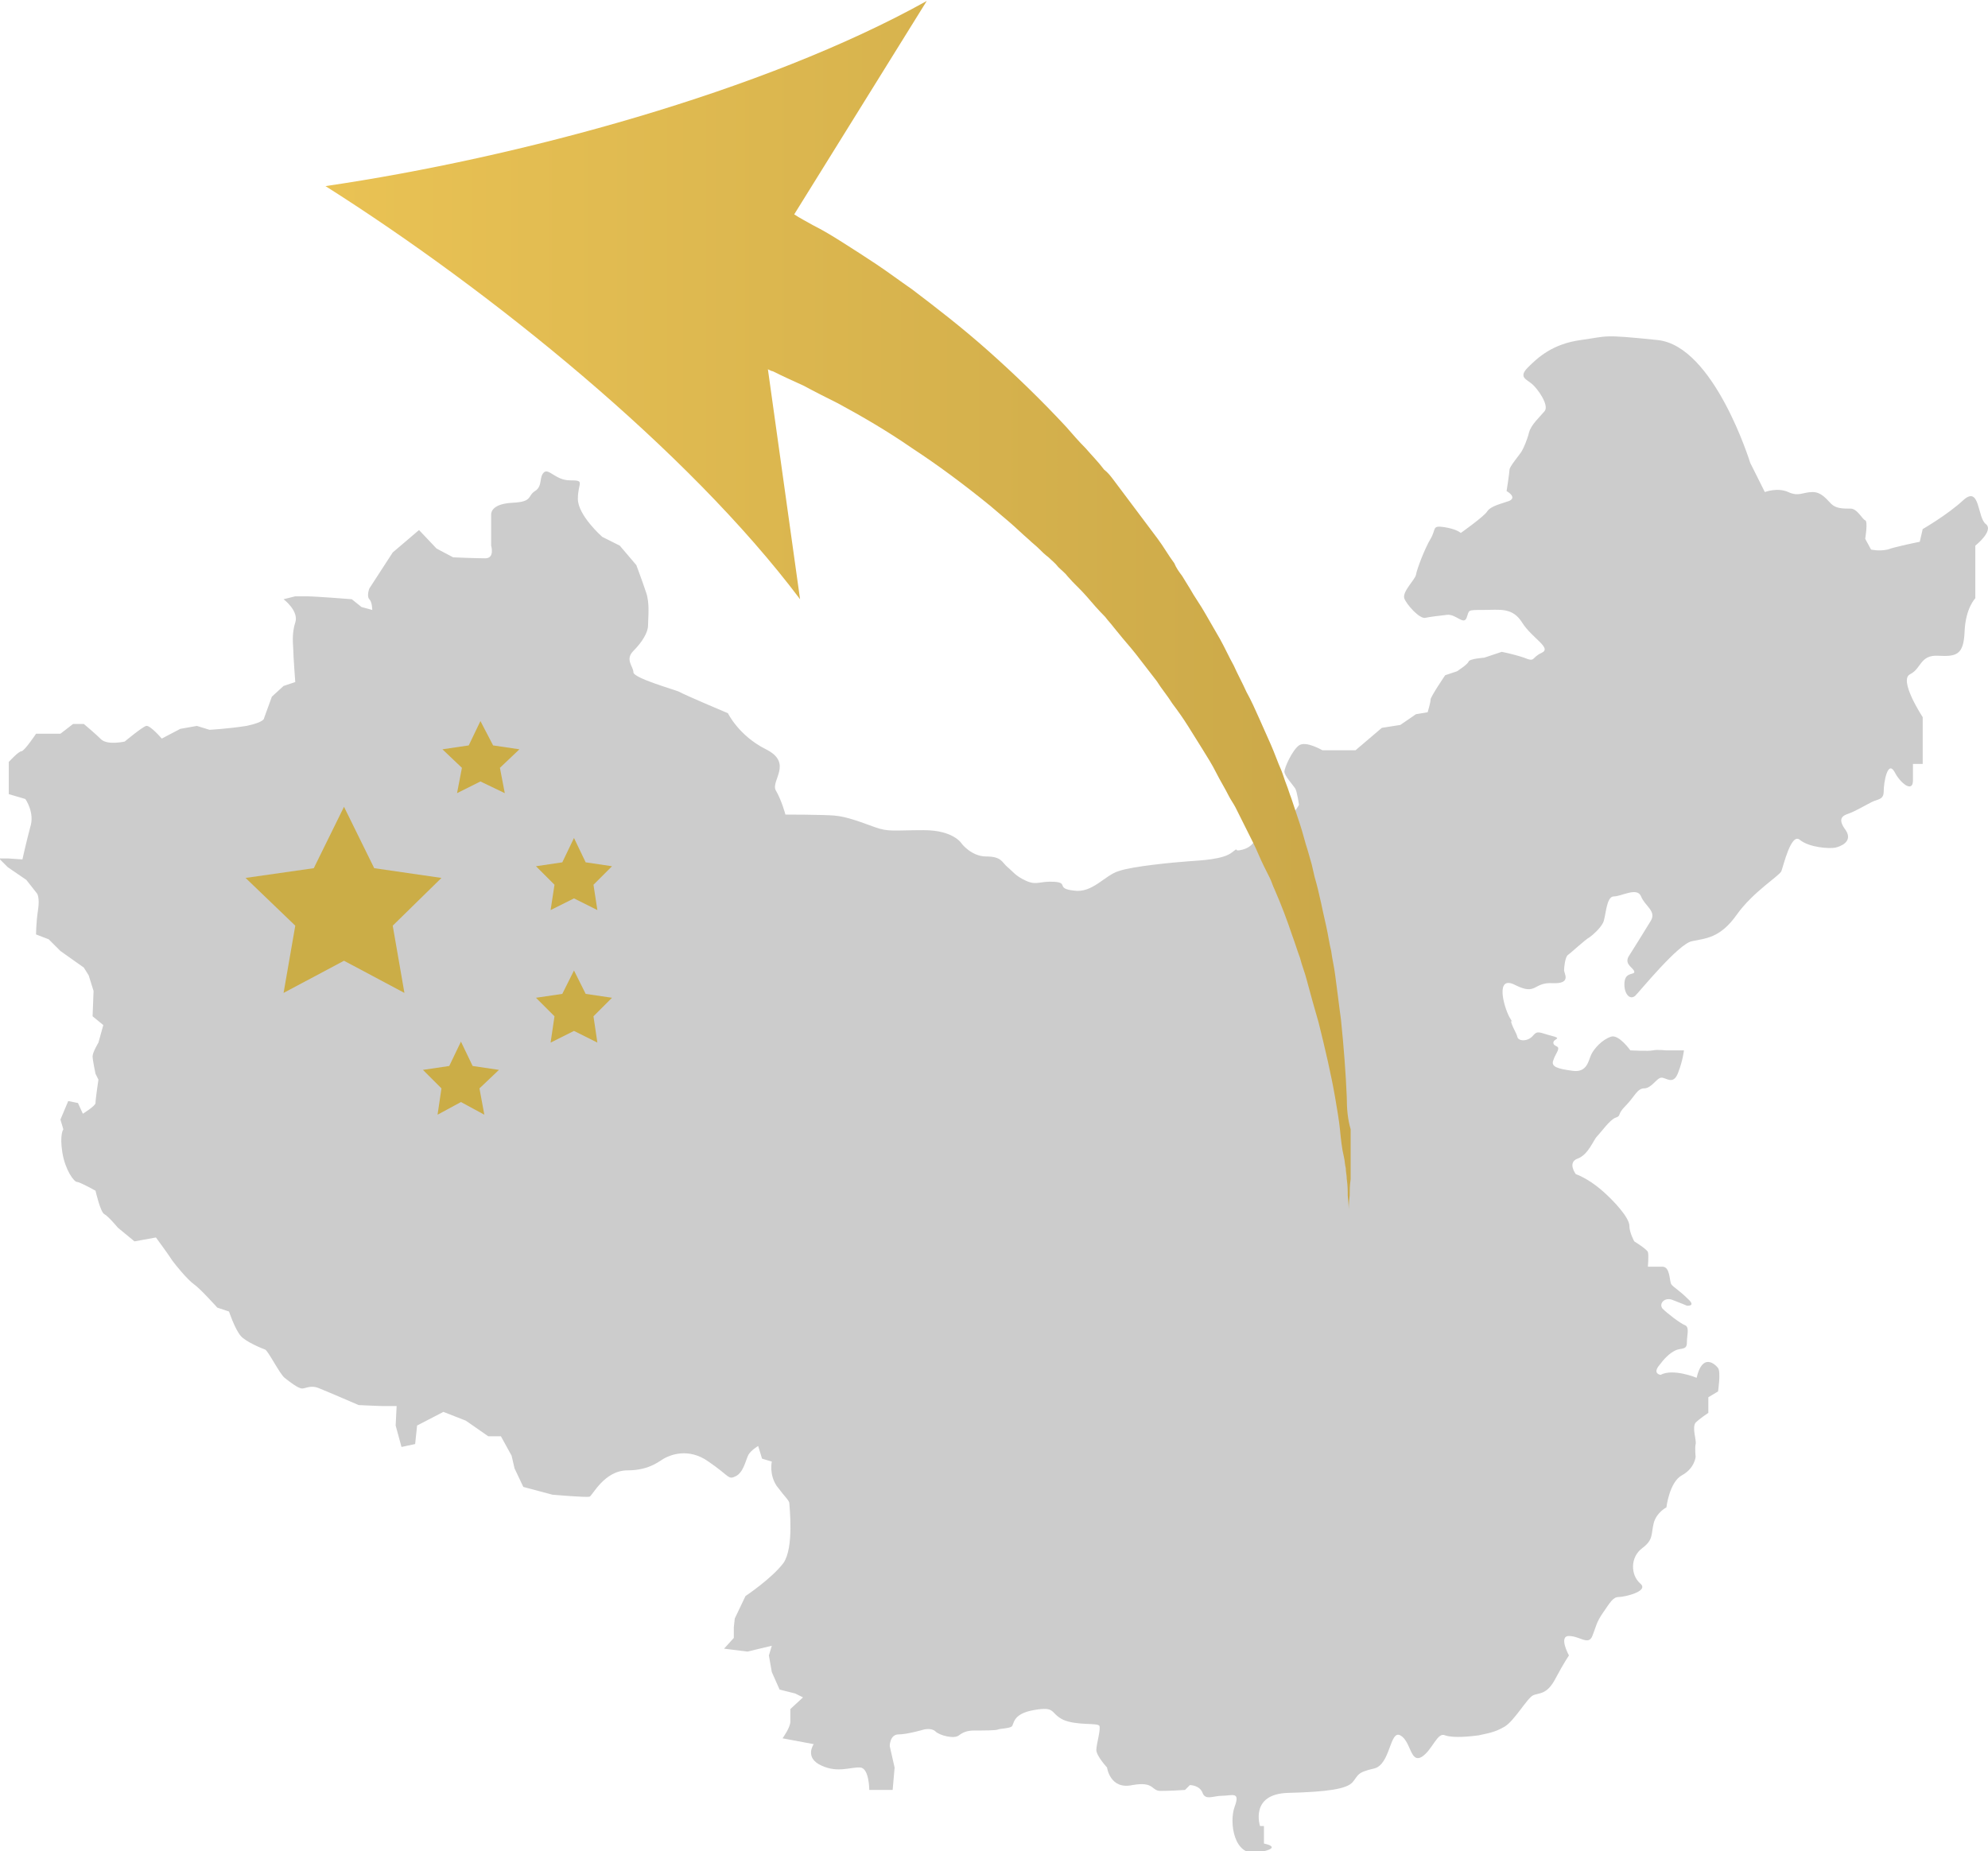 <?xml version="1.0" encoding="utf-8"?>
<!-- Generator: Adobe Illustrator 20.0.0, SVG Export Plug-In . SVG Version: 6.00 Build 0)  -->
<svg version="1.1" id="Layer_1" xmlns="http://www.w3.org/2000/svg" xmlns:xlink="http://www.w3.org/1999/xlink" x="0px" y="0px"
	 viewBox="64.8 -2149.5 204 190" style="enable-background:new 64.8 -2149.5 204 190;" xml:space="preserve">
<style type="text/css">
	.st0{fill:#CCCCCC;}
	.st1{fill:#CBAD47;}
	.st2{fill:url(#SVGID_1_);}
</style>
<g>
	<g>
		<path class="st0" d="M194.1-1962.1c0,0-1.1-3.3,2.9-3.4c4-0.1,6-0.4,6.6-1.1c0.6-0.7,0.4-1,2.2-1.4c1.7-0.4,1.6-4,2.7-3.4
			c1.1,0.6,1,2.9,2.2,2.2c1.1-0.7,1.6-2.6,2.4-2.2c0.9,0.3,2.6,0.1,3.4,0c0.9-0.2,1.7-0.3,2.7-0.9c1-0.6,2.3-2.9,2.9-3.2
			c0.6-0.3,1.4,0,2.3-1.7c0.9-1.7,1.4-2.4,1.4-2.4s-1.1-2,0-2c1.1,0,2,1,2.4,0c0.4-1,0.4-1.4,1.1-2.4c0.7-1,1-1.6,1.6-1.6
			c0.6,0,3.2-0.6,2.2-1.4c-1-0.9-1-2.7,0.2-3.6c1.2-0.9,0.9-1.4,1.2-2.6c0.3-1.1,1.3-1.6,1.3-1.6s0.3-2.6,1.6-3.3
			c1.3-0.7,1.4-1.9,1.4-1.9s-0.1-0.9,0-1.3c0.1-0.4-0.4-1.7,0-2.2c0.4-0.4,1.3-1,1.3-1v-1.6l1-0.6c0,0,0.3-2,0-2.4
			c-0.3-0.4-1.6-1.6-2.2,1c0,0-2.4-1-3.7-0.3c0,0-0.8-0.1-0.2-0.9c0.6-0.8,1.1-1.3,1.7-1.6c0.6-0.3,1.2,0,1.2-0.8
			c0-0.8,0.3-1.6-0.2-1.8c-0.5-0.2-1.8-1.2-2.3-1.7c-0.4-0.5,0.2-1.2,1-0.9c0.8,0.3,1.5,0.6,1.5,0.6s1,0.1,0.1-0.7
			c-0.9-0.9-1.5-1.2-1.7-1.5c-0.2-0.3-0.1-1.8-0.9-1.8c-0.8,0-1.5,0-1.5,0s0.1-1.2,0-1.5c-0.1-0.3-1.4-1.1-1.4-1.1s-0.5-0.9-0.5-1.6
			c0-0.8-1.5-2.5-2.9-3.7c-1.4-1.2-2.6-1.6-2.6-1.6s-0.9-1.2,0.2-1.6c1.1-0.4,1.6-1.9,2-2.3s1.3-1.7,1.9-1.9c0.6-0.2,0.1-0.3,1-1.2
			c0.9-0.9,1.2-1.8,1.9-1.8c0.8,0,1.3-1.1,1.8-1.1c0.5,0,1.2,0.8,1.7-0.5c0.5-1.3,0.6-2.3,0.6-2.3h-1.8c0,0-1-0.1-1.4,0
			c-0.4,0.1-2.3,0-2.3,0s-1.2-1.7-2-1.4c-0.9,0.3-1.7,1.2-2,1.8c-0.3,0.6-0.4,1.9-1.9,1.7c-1.5-0.2-2.3-0.4-2-1.1
			c0.2-0.6,0.5-0.9,0.5-1.2c0-0.3-0.5-0.2-0.5-0.6c0-0.4,1-0.4-0.2-0.7c-1.2-0.3-1.4-0.6-1.9,0c-0.5,0.6-1.5,0.6-1.6,0.1
			c-0.1-0.4-0.4-0.8-0.6-1.4c-0.2-0.6,0.4,0.4-0.2-0.6c-0.6-1.1-1.5-4.4,0.6-3.3c2.2,1.1,1.8-0.3,3.8-0.2s1.2-1,1.2-1.3
			c0-0.3,0.1-1.4,0.4-1.6c0.3-0.2,1.8-1.6,2.2-1.8c0.3-0.2,1.1-0.9,1.4-1.5c0.3-0.6,0.3-2.7,1.1-2.7c0.8,0,2.4-1,2.8,0
			c0.4,1,1.6,1.5,1,2.5s-1.8,2.9-2.3,3.7c-0.4,0.8,0.5,1.1,0.6,1.5c0.1,0.4-0.9,0-1,1.1c-0.1,1.1,0.5,1.9,1.1,1.4
			c0.5-0.5,4.4-5.3,5.8-5.6c1.4-0.3,2.9-0.3,4.6-2.7c1.7-2.4,4.4-4,4.6-4.5c0.2-0.5,1-4,1.9-3.2c1,0.8,3,0.9,3.6,0.8
			c0.5-0.1,1.9-0.6,1.1-1.8c-0.9-1.2-0.3-1.5,0.3-1.7c0.6-0.2,1.8-0.9,2.4-1.2c0.6-0.3,1.2-0.2,1.2-1.1c0-0.9,0.4-3.2,1.1-2
			c0.6,1.2,1.9,2.2,1.9,0.9s0-1.7,0-1.7h1v-4.8c0,0-2.5-3.8-1.3-4.4c1.2-0.6,1-2,2.9-1.9c1.9,0.1,2.6-0.1,2.7-2.5
			c0.1-2.4,1.1-3.4,1.1-3.4v-5.4c0,0,1.9-1.5,1.1-2.2c-0.9-0.6-0.6-4-2.3-2.5c-1.6,1.5-4.2,3-4.2,3l-0.3,1.3c0,0-2.5,0.5-3.3,0.8
			c-0.9,0.2-1.7,0-1.7,0l-0.6-1.1c0,0,0.3-1.8,0-1.9c-0.3-0.1-0.8-1.2-1.5-1.2c-0.8,0-1.5,0-2-0.5c-0.5-0.5-1-1.2-1.9-1.2
			c-1,0-1.4,0.5-2.5,0c-1.1-0.5-2.4,0-2.4,0l-1.5-3c0,0-3.7-12-9.5-12.6c-5.8-0.6-5-0.4-7.9,0c-2.9,0.4-4.4,1.8-5.4,2.8
			c-1,1-0.2,1.2,0.4,1.7c0.6,0.5,1.8,2.2,1.3,2.8c-0.5,0.6-1.4,1.4-1.6,2.2c-0.2,0.8-0.6,1.7-0.8,2s-1.2,1.5-1.2,1.8
			c0,0.3-0.3,2.2-0.3,2.2s1.1,0.6,0.3,1c-0.8,0.3-1.9,0.5-2.3,1.1c-0.3,0.5-2.7,2.2-2.7,2.2s-0.4-0.4-1.7-0.6
			c-1.3-0.2-0.8,0.2-1.4,1.2c-0.6,1-1.4,3.1-1.5,3.7c-0.1,0.5-1.4,1.7-1.2,2.4c0.2,0.6,1.6,2.2,2.2,2c0.5-0.1,1.3-0.2,2.2-0.3
			c0.9-0.1,1.7,1.1,2,0.3c0.3-0.8,0-0.8,1.7-0.8c1.7,0,3-0.3,4,1.3c1,1.6,3.1,2.6,2,3.1c-1.1,0.5-0.6,1-1.8,0.5
			c-1.2-0.4-2.3-0.6-2.3-0.6l-1.8,0.6c0,0-1.5,0.1-1.6,0.4c-0.1,0.3-1.2,1-1.2,1l-1.2,0.4c0,0-1.5,2.2-1.5,2.5
			c0,0.3-0.3,1.3-0.3,1.3l-1.2,0.2l-1.6,1.1l-1.9,0.3l-2.7,2.3h-3.4c0,0-1.7-1-2.4-0.5s-1.5,2.3-1.5,2.7c0,0.4,0.9,1.4,1.1,1.7
			s0.4,1.7,0.4,1.7s-0.6,1.1-1,1.1c-0.3,0-1.6,0.5-1.6,0.5s-1.3,0.8-1.6,1.4c-0.3,0.6-0.5,1.3-1.6,1.6c-1.1,0.3-0.2-0.4-1.1,0.3
			s-3.1,0.8-4.5,0.9c-1.4,0.1-5.7,0.5-7.1,1c-1.4,0.4-2.7,2.3-4.6,2c-1.9-0.2-0.5-0.8-2-0.9c-1.5-0.1-1.8,0.4-2.9-0.1
			c-1.1-0.5-1.3-0.9-1.9-1.4s-0.6-1.1-2.2-1.1c-1.5,0-2.5-1.3-2.5-1.3s-0.8-1.4-3.9-1.4c-3.1,0-3.6,0.2-5-0.3
			c-1.4-0.5-2.9-1.1-4.2-1.2s-5-0.1-5-0.1s-0.4-1.5-1-2.5c-0.5-1,1.8-2.8-1-4.2c-2.8-1.4-3.9-3.7-3.9-3.7s-4.5-1.9-5-2.2
			c-0.4-0.2-4.7-1.4-4.7-2s-0.9-1.3,0-2.2c0.9-0.9,1.5-1.9,1.5-2.6s0.2-2.3-0.2-3.4c-0.4-1.2-1-2.8-1-2.8l-1.7-2l-1.8-0.9
			c0,0-2.5-2.2-2.5-3.9c0-1.7,0.8-1.9-0.8-1.9c-1.5,0-2.2-1.3-2.7-0.8c-0.5,0.5-0.1,1.4-0.9,1.9c-0.8,0.5-0.2,1.1-2.3,1.2
			c-2,0.1-2.2,0.9-2.2,1.2c0,0.3,0,3.2,0,3.2s0.4,1.3-0.6,1.3c-1.1,0-3.3-0.1-3.3-0.1l-1.7-0.9l-1.8-1.9l-2.7,2.3l-2.4,3.7
			c0,0-0.3,0.8,0,1.1c0.3,0.3,0.3,1.1,0.3,1.1l-1.1-0.3l-1-0.8c0,0-3.7-0.3-4.7-0.3c-1.1,0-1.1,0-1.1,0l-1.2,0.3
			c0,0,1.6,1.2,1.2,2.4c-0.4,1.2-0.2,2.4-0.2,2.9s0.2,3.2,0.2,3.2l-1.2,0.4l-1.2,1.1l-0.8,2.2c0,0,0.1,0.4-1.8,0.8
			c-1.9,0.3-3.8,0.4-3.8,0.4L85-2075l-1.7,0.3l-1.9,1c0,0-1.2-1.4-1.6-1.3c-0.4,0.1-2.2,1.6-2.2,1.6s-1.7,0.4-2.4-0.2
			c-0.6-0.6-1.8-1.6-1.8-1.6h-1.1l-1.3,1h-2.5c0,0-1.2,1.8-1.5,1.8s-1.3,1.1-1.3,1.1v1.1v1.2v1l1.7,0.5c0,0,1,1.4,0.5,2.9
			c-0.4,1.5-0.8,3.3-0.8,3.3l-1.5-0.1h-0.9l0.9,0.9l1.9,1.3l1.1,1.4c0,0,0.3,0.4,0.1,1.7c-0.2,1.3-0.2,2.5-0.2,2.5l1.3,0.5l1.2,1.2
			l2.4,1.7l0.5,0.8l0.5,1.6l-0.1,2.6l1.1,0.9l-0.5,1.8c0,0-0.6,1-0.6,1.4c0,0.4,0.3,1.8,0.3,1.8l0.3,0.6c0,0-0.3,2-0.3,2.4
			c0,0.3-1.3,1.1-1.3,1.1l-0.5-1.1l-1-0.2l-0.8,1.9l0.3,1c0,0-0.4,0.5-0.1,2.4c0.3,1.8,1.2,3,1.5,3c0.3,0,1.9,0.9,1.9,0.9
			s0.5,2.2,0.9,2.4s1.4,1.4,1.4,1.4l1.7,1.4l2.2-0.4c0,0,1.4,1.9,1.7,2.4c0.3,0.4,1.5,1.9,2.2,2.4c0.6,0.4,2.4,2.4,2.4,2.4l1.2,0.4
			c0,0,0.6,1.8,1.2,2.5c0.5,0.6,2.2,1.3,2.5,1.4c0.3,0.1,1.5,2.5,2,2.9c0.5,0.4,1.4,1.1,1.8,1.1c0.4,0,0.9-0.4,1.8,0
			c1,0.4,4,1.7,4,1.7s2,0.1,2.4,0.1c0.3,0,1.5,0,1.5,0l-0.1,2l0.6,2.2l1.4-0.3l0.2-1.9l2.7-1.4l2.3,0.9l2.3,1.6h1.3l1.1,2l0.3,1.3
			l0.9,1.9l3,0.8c0,0,3.4,0.3,3.8,0.2c0.3-0.1,1.5-2.7,3.9-2.7c2.4,0,3.4-1.1,3.9-1.3c0.4-0.2,2.3-1.1,4.4,0.4
			c2.2,1.5,2,1.9,2.8,1.5c0.8-0.4,1-1.6,1.3-2.2c0.3-0.5,1-0.9,1-0.9l0.4,1.3l1,0.3c0,0-0.3,1.3,0.5,2.5c0.9,1.2,1.3,1.5,1.3,1.8
			c0,0.3,0.5,4.5-0.6,6.1c-1.2,1.6-3.9,3.4-3.9,3.4l-1.1,2.3l-0.1,0.9v1.1l-1,1.1l2.4,0.3l2.5-0.6l-0.3,1l0.3,1.7l0.8,1.8l1.6,0.4
			l0.8,0.4l-1.3,1.2c0,0,0,0.6,0,1.3c0,0.6-0.8,1.7-0.8,1.7l3.2,0.6c0,0-1,1.4,0.8,2.2c1.7,0.8,3.1,0.1,4,0.2
			c0.9,0.1,0.9,2.3,0.9,2.3h2.4l0.2-2.3l-0.5-2.2c0,0,0-1.2,0.9-1.2c0.9,0,2.6-0.5,2.6-0.5s0.8-0.2,1.2,0.2c0.4,0.4,1.9,0.8,2.4,0.4
			c0.4-0.3,0.8-0.5,1.6-0.5c0.9,0,2.2,0,2.4-0.1c0.2-0.1,1.1-0.1,1.4-0.3s0-1.3,2.3-1.7c2.3-0.4,1.6,0.3,3,1
			c1.4,0.6,3.4,0.3,3.7,0.6c0.2,0.3-0.3,1.9-0.3,2.5s1.1,1.8,1.1,1.8s0.3,2.3,2.6,1.8c2.3-0.4,1.9,0.6,2.9,0.6s2.5-0.1,2.5-0.1
			l0.5-0.5c0,0,1,0,1.3,0.8c0.3,0.8,1.1,0.3,2,0.3c1,0,1.9-0.5,1.3,1.1c-0.6,1.6-0.1,5.3,2.5,4.7c2.6-0.5,0.5-0.9,0.5-0.9V-1962.1z"
			/>
		<polygon class="st1" points="114.1,-2075.5 115.4,-2073 118.1,-2072.6 116.1,-2070.7 116.6,-2068.1 114.1,-2069.3 111.7,-2068.1 
			112.2,-2070.7 110.2,-2072.6 112.9,-2073 		"/>
		<polygon class="st1" points="123.7,-2063.5 124.9,-2061 127.6,-2060.6 125.7,-2058.7 126.1,-2056.1 123.7,-2057.3 121.3,-2056.1 
			121.7,-2058.7 119.8,-2060.6 122.5,-2061 		"/>
		<polygon class="st1" points="123.7,-2049.9 124.9,-2047.5 127.6,-2047.1 125.7,-2045.2 126.1,-2042.5 123.7,-2043.7 
			121.3,-2042.5 121.7,-2045.2 119.8,-2047.1 122.5,-2047.5 		"/>
		<polygon class="st1" points="112.1,-2042.6 113.3,-2040.1 116,-2039.7 114,-2037.8 114.5,-2035.1 112.1,-2036.4 109.7,-2035.1 
			110.1,-2037.8 108.2,-2039.7 110.9,-2040.1 		"/>
		<polygon class="st1" points="100.1,-2066.7 103.2,-2060.4 110.1,-2059.4 105.1,-2054.5 106.3,-2047.6 100.1,-2050.9 93.9,-2047.6 
			95.1,-2054.5 90,-2059.4 97,-2060.4 		"/>
	</g>
</g>
<linearGradient id="SVGID_1_" gradientUnits="userSpaceOnUse" x1="79.135" y1="-2087.34" x2="295.477" y2="-2087.34">
	<stop  offset="0" style="stop-color:#EFC756"/>
	<stop  offset="1" style="stop-color:#AF913F"/>
</linearGradient>
<path class="st2" d="M203-2036.9c-0.1-2.4-0.3-5.1-0.6-8c-0.1-0.7-0.2-1.5-0.3-2.3c-0.1-0.8-0.2-1.5-0.3-2.3
	c-0.1-0.8-0.3-1.6-0.4-2.4c-0.2-0.8-0.3-1.6-0.5-2.5c-0.4-1.7-0.7-3.4-1.2-5.1c-0.1-0.4-0.2-0.9-0.3-1.3l-0.2-0.7l-0.2-0.7
	c-0.3-0.9-0.5-1.8-0.8-2.7c-0.3-0.9-0.6-1.8-0.9-2.7c-0.2-0.5-0.3-0.9-0.5-1.4c-0.2-0.5-0.3-0.9-0.5-1.4c-0.4-0.9-0.7-1.8-1.1-2.7
	c-0.4-0.9-0.8-1.8-1.2-2.7c-0.4-0.9-0.8-1.8-1.3-2.7c-0.4-0.9-0.9-1.8-1.3-2.7c-0.5-0.9-0.9-1.8-1.4-2.7l-1.5-2.6
	c-0.5-0.9-1.1-1.7-1.6-2.6l-0.8-1.3c-0.3-0.4-0.6-0.8-0.8-1.3c-0.6-0.8-1.1-1.7-1.7-2.5c-0.6-0.8-1.2-1.6-1.8-2.4
	c-0.3-0.4-0.6-0.8-0.9-1.2c-0.3-0.4-0.6-0.8-0.9-1.2c-0.3-0.4-0.6-0.8-0.9-1.2c-0.3-0.4-0.6-0.8-1-1.1c-0.6-0.8-1.3-1.5-1.9-2.2
	c-0.7-0.7-1.3-1.4-2-2.2c-2.6-2.8-5.3-5.4-8-7.8c-2.7-2.4-5.3-4.4-7.8-6.3c-1.3-0.9-2.5-1.8-3.7-2.6c-1.2-0.8-2.3-1.5-3.4-2.2
	c-1.1-0.7-2.1-1.3-3.1-1.8c-0.7-0.4-1.3-0.7-1.9-1.1l13.6-21.9c-16.7,9.3-41.9,16.1-61.7,19c16.9,10.7,37.2,27.1,48.7,42.4
	l-3.3-23.6c0.2,0.1,0.4,0.2,0.5,0.2c1,0.5,2.1,1,3.2,1.5c1.1,0.6,2.3,1.2,3.5,1.8c2.4,1.3,5,2.8,7.6,4.6c2.6,1.7,5.3,3.7,8,5.9
	c0.7,0.6,1.3,1.1,2,1.7c0.7,0.6,1.3,1.2,2,1.8c0.3,0.3,0.7,0.6,1,0.9c0.3,0.3,0.6,0.6,1,0.9c0.3,0.3,0.7,0.6,1,1
	c0.3,0.3,0.7,0.6,1,1c0.6,0.7,1.3,1.3,1.9,2c0.6,0.7,1.2,1.4,1.9,2.1c0.3,0.4,0.6,0.7,0.9,1.1l0.9,1.1c0.6,0.7,1.2,1.4,1.8,2.2
	l1.7,2.2c0.5,0.8,1.1,1.5,1.6,2.3c0.6,0.8,1.1,1.5,1.6,2.3c0.5,0.8,1,1.6,1.5,2.4c0.5,0.8,1,1.6,1.4,2.4c0.4,0.8,0.9,1.6,1.3,2.4
	c0.2,0.4,0.5,0.8,0.7,1.2c0.2,0.4,0.4,0.8,0.6,1.2c0.4,0.8,0.8,1.6,1.2,2.4c0.4,0.8,0.7,1.6,1.1,2.4l0.3,0.6l0.3,0.6
	c0.2,0.4,0.3,0.8,0.5,1.2c0.7,1.6,1.3,3.2,1.8,4.7c0.3,0.8,0.5,1.5,0.8,2.3c0.2,0.8,0.5,1.5,0.7,2.3c0.2,0.7,0.4,1.5,0.6,2.2
	c0.2,0.7,0.4,1.4,0.6,2.1c0.7,2.8,1.3,5.4,1.7,7.7c0.2,1.2,0.4,2.3,0.5,3.3c0.1,1,0.2,2,0.4,2.8c0.1,0.4,0.1,0.8,0.2,1.2
	c0,0.4,0.1,0.7,0.1,1.1c0.1,0.7,0.1,1.2,0.1,1.7c0.1,0.9,0.1,1.4,0.1,1.4s0-0.5,0.1-1.4c0-0.5,0-1,0.1-1.7c0-0.3,0-0.7,0-1.1
	c0-0.4,0-0.8,0-1.2c0-0.9,0-1.8,0-2.8C203.1-2034.6,203-2035.7,203-2036.9z"/>
</svg>
